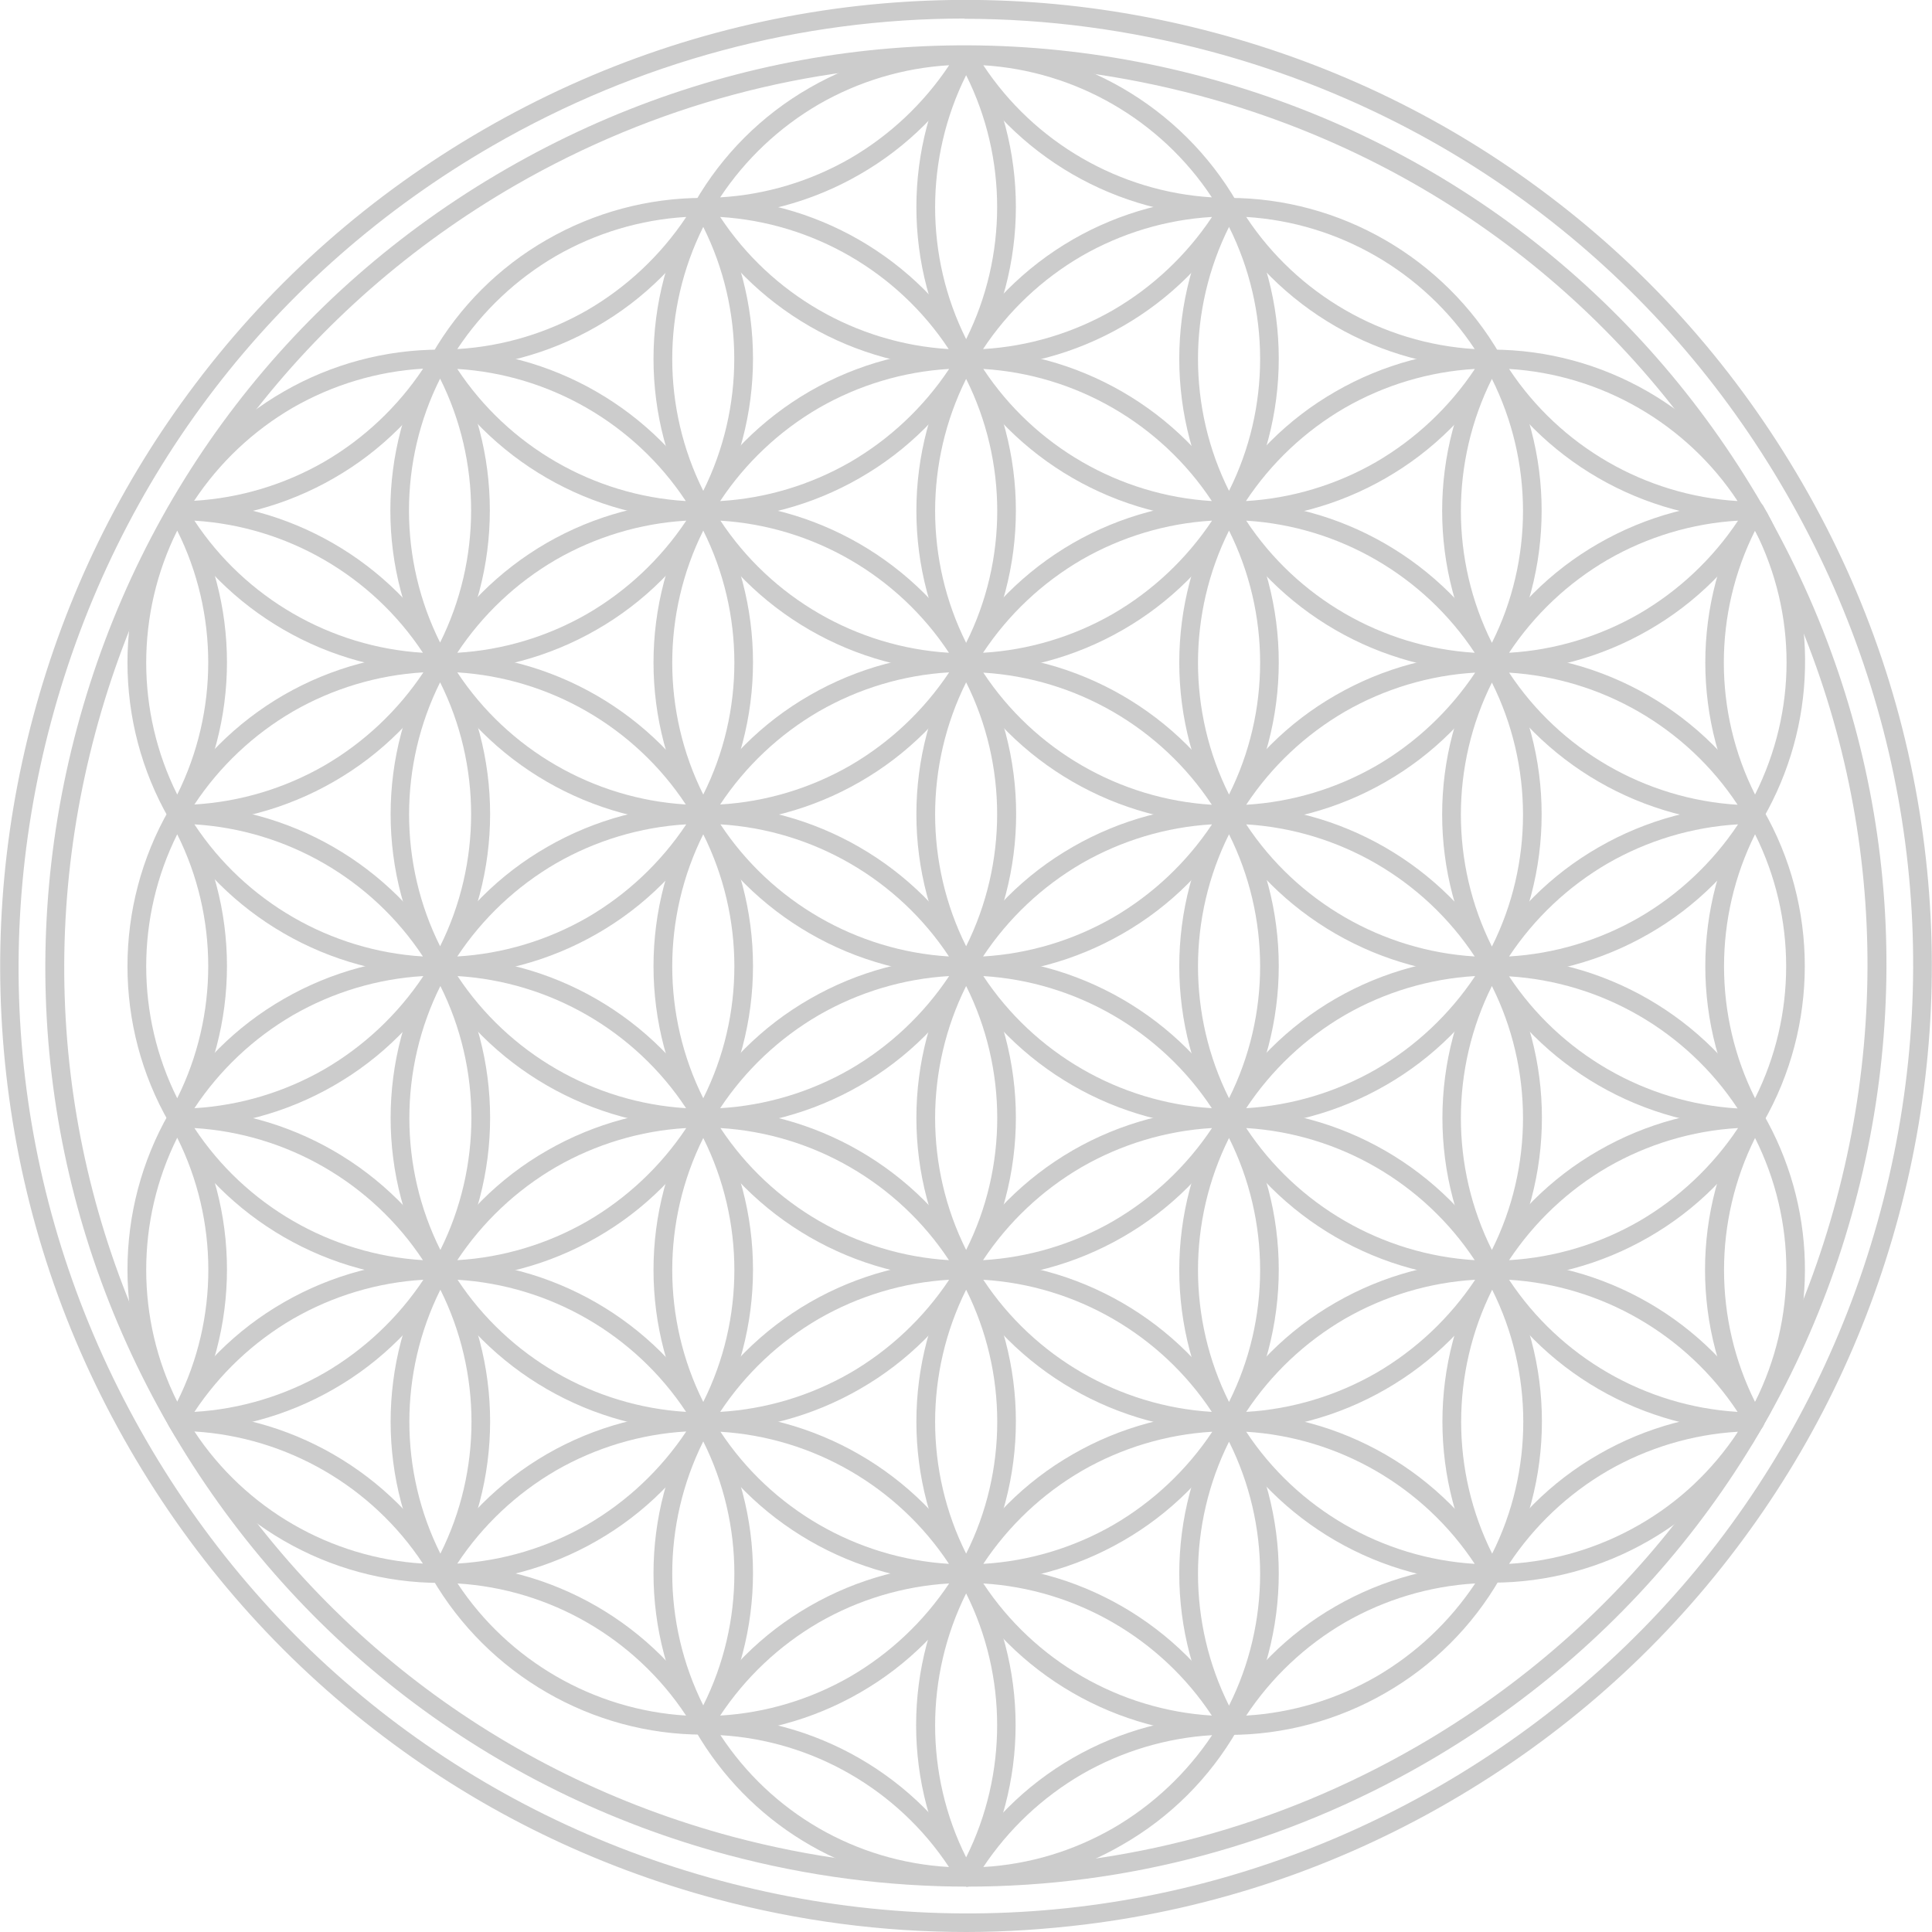 <?xml version="1.0" encoding="UTF-8"?>
<svg xmlns="http://www.w3.org/2000/svg" width="719.5" height="719.5" version="1.1" viewBox="0 0 719.5 719.5">
  <defs>
    <style>
      .cls-1 {
        fill: #ccc;
      }
    </style>
  </defs>
  <!-- Generator: Adobe Illustrator 28.7.1, SVG Export Plug-In . SVG Version: 1.2.0 Build 142)  -->
  <g>
    <g id="_レイヤー" data-name="レイヤー">
      <g>
        <path class="cls-1" d="M360.3,702.6c-29.8,0-59.7-3.9-89.3-11.8-88.4-23.7-162.3-80.4-208.1-159.7C17.2,451.8,5,359.5,28.7,271,52.4,182.6,109.1,108.7,188.4,63,267.7,17.2,360,5,448.4,28.7c88.4,23.7,162.3,80.4,208.1,159.7,45.8,79.3,57.9,171.6,34.2,260-23.7,88.4-80.4,162.3-159.7,208.1-52.8,30.5-111.4,46.1-170.8,46.1ZM359.2,23.9c-58.2,0-115.6,15.3-167.3,45.1C114.2,113.9,58.7,186.2,35.5,272.9c-23.2,86.6-11.3,177.1,33.5,254.7,44.8,77.7,117.2,133.2,203.8,156.4,28.9,7.7,58.3,11.6,87.4,11.6,58.2,0,115.6-15.3,167.3-45.1,77.7-44.8,133.2-117.2,156.4-203.8,23.2-86.6,11.3-177.1-33.5-254.7-44.8-77.7-117.2-133.2-203.8-156.4-28.9-7.7-58.3-11.6-87.4-11.6Z"/>
        <path class="cls-1" d="M359.9,719.5c-31.3,0-62.5-4.1-93.2-12.3-45.1-12.1-86.8-32.4-123.9-60.5-38.4-29-70.2-65.1-94.5-107.1-24.3-42-39.6-87.6-45.5-135.4-5.7-46.1-2.5-92.4,9.6-137.5,12.1-45.1,32.4-86.8,60.5-123.9,29-38.4,65.1-70.2,107.1-94.5C222,24,267.5,8.7,315.3,2.7c46.1-5.7,92.4-2.5,137.5,9.6,45.1,12.1,86.8,32.4,123.9,60.5,38.4,29,70.2,65.1,94.5,107.1,24.3,42,39.6,87.6,45.5,135.4,5.7,46.1,2.5,92.4-9.6,137.5-12.1,45.1-32.4,86.8-60.5,123.9-29,38.4-65.1,70.2-107.1,94.5-42,24.3-87.6,39.6-135.4,45.5-14.8,1.8-29.6,2.8-44.3,2.8ZM359.2,6.9c-61.1,0-121.4,16-175.8,47.4C101.8,101.4,43.5,177.5,19.1,268.5c-24.4,91-11.9,186,35.2,267.6,47.1,81.6,123.1,139.9,214.1,164.3,91,24.4,186,11.9,267.6-35.2,81.6-47.1,139.9-123.1,164.3-214.1,24.4-91,11.9-186-35.2-267.6-47.1-81.6-123.1-139.9-214.1-164.3-30.4-8.1-61.2-12.2-91.8-12.2Z"/>
      </g>
      <g>
        <path class="cls-1" d="M66,532.9c-1.3,0-2.4-.7-3-1.8-20.7-35.9-20.7-80.6,0-116.6.6-1.1,1.8-1.8,3-1.8s2.4.7,3,1.8c20.7,35.9,20.7,80.6,0,116.6-.6,1.1-1.8,1.8-3,1.8h0ZM66,423.7c-15.4,30.9-15.4,67.5,0,98.3,15.5-30.9,15.4-67.5,0-98.3Z"/>
        <path class="cls-1" d="M164,476.4h0c-41.5,0-80.2-22.4-101-58.3-.6-1.1-.6-2.4,0-3.5.6-1.1,1.8-1.7,3-1.7h0c41.5,0,80.2,22.4,101,58.3.6,1,.6,2.3,0,3.3-.2.3-.4.6-.7.9-.7.7-1.5,1-2.5,1ZM72.4,420.1c19,28.8,50.7,47.1,85.1,49.2-19-28.8-50.7-47.1-85.1-49.2Z"/>
        <path class="cls-1" d="M164,476.4c-1.3,0-2.4-.7-3-1.8-20.7-35.9-20.7-80.6,0-116.6.5-.9,1.3-1.4,2.2-1.7,1.5-.4,3,.3,3.8,1.7,20.7,35.9,20.7,80.6,0,116.6-.6,1.1-1.8,1.8-3,1.8h0ZM164,367.2c-15.4,30.9-15.4,67.5,0,98.3,15.4-30.9,15.4-67.5,0-98.3Z"/>
        <path class="cls-1" d="M66.1,419.9c-1.3,0-2.5-.6-3.1-1.8-.6-1.1-.6-2.4,0-3.5,10.2-17.7,24.9-32.4,42.7-42.6,17.7-10.2,37.8-15.6,58.2-15.6,1.3,0,2.5.6,3.1,1.8.6,1.1.6,2.4,0,3.5-10.2,17.7-24.9,32.4-42.7,42.6-17.7,10.2-37.8,15.6-58.2,15.6ZM157.6,363.5c-17,1-33.6,6-48.4,14.5-14.8,8.6-27.4,20.5-36.8,34.7,17-1,33.6-6,48.4-14.5,14.8-8.6,27.4-20.5,36.8-34.6Z"/>
        <path class="cls-1" d="M66,419.9c-1.3,0-2.4-.7-3-1.8-20.7-35.9-20.7-80.6,0-116.6.6-1.1,1.8-1.8,3-1.8s2.4.7,3,1.8c20.7,35.9,20.7,80.6,0,116.6-.6,1.1-1.8,1.8-3,1.8h0ZM66,310.7c-15.4,30.9-15.4,67.5,0,98.3,15.4-30.9,15.4-67.5,0-98.3Z"/>
        <path class="cls-1" d="M164,363.3h0c-41.5,0-80.2-22.4-101-58.3-.6-1.1-.6-2.4,0-3.5.6-1.1,1.8-1.7,3-1.7h0c41.5,0,80.2,22.4,101,58.3.5.9.6,1.9.3,2.9-.2.5-.5,1-.8,1.4-.7.7-1.5,1-2.5,1ZM72.4,307c19,28.8,50.7,47.1,85.1,49.2-19-28.8-50.7-47.1-85.1-49.2Z"/>
        <path class="cls-1" d="M261.9,419.9h0c-41.5,0-80.2-22.4-101-58.3-.6-1.1-.6-2.4,0-3.5.6-1.1,1.8-1.7,3-1.7h0c41.5,0,80.2,22.4,101,58.3.6,1,.6,2.3,0,3.3-.6,1.2-1.8,1.9-3.1,1.9ZM170.4,363.5c19,28.8,50.7,47.1,85.1,49.2-19-28.8-50.7-47.1-85.1-49.2Z"/>
        <path class="cls-1" d="M261.9,419.9c-1.3,0-2.4-.7-3-1.8-20.7-35.9-20.7-80.6,0-116.6.6-1.1,1.8-1.8,3-1.8h0c1.3,0,2.4.7,3,1.8,20.7,35.9,20.7,80.6,0,116.6-.6,1.1-1.8,1.8-3,1.8h0ZM261.9,310.7c-15.4,30.9-15.4,67.5,0,98.3,15.5-30.9,15.4-67.5,0-98.3Z"/>
        <path class="cls-1" d="M164.1,363.3h0c-1.2,0-2.4-.7-3-1.8-.6-1.1-.6-2.4,0-3.5,10.2-17.7,24.9-32.4,42.7-42.6,17.7-10.2,37.8-15.6,58.2-15.6,1.3,0,2.5.6,3.1,1.8.6,1.1.6,2.4,0,3.5-10.2,17.7-24.9,32.4-42.7,42.6-17.7,10.2-37.8,15.6-58.2,15.6ZM255.5,307c-17,1-33.6,6-48.4,14.5-14.8,8.6-27.4,20.5-36.8,34.7,17-1,33.6-6,48.4-14.5,14.8-8.6,27.4-20.5,36.8-34.6Z"/>
        <path class="cls-1" d="M164,363.3c-1.3,0-2.4-.7-3-1.8-20.7-35.9-20.7-80.6,0-116.6.6-1.1,1.8-1.8,3-1.8s2.4.7,3,1.8c20.7,35.9,20.7,80.6,0,116.6-.6,1.1-1.8,1.8-3,1.8h0ZM163.9,254.1c-15.4,30.9-15.4,67.5,0,98.3,15.4-30.9,15.4-67.5,0-98.3Z"/>
        <path class="cls-1" d="M261.9,306.8h0c-41.5,0-80.2-22.4-101-58.3-.6-1.1-.6-2.4,0-3.5.6-1.1,1.8-1.7,3-1.7h0c41.5,0,80.2,22.4,101,58.3.5.9.6,1.9.3,2.9,0,.2-.1.3-.2.5-.6,1.2-1.8,1.9-3.1,1.9ZM170.3,250.4c19,28.8,50.7,47.1,85.1,49.2-19-28.8-50.7-47.1-85.1-49.2Z"/>
        <path class="cls-1" d="M262,193.7c-1.3,0-2.5-.6-3.1-1.8-.6-1.1-.6-2.4,0-3.5,10.2-17.7,24.9-32.4,42.7-42.7,17.7-10.2,37.8-15.6,58.2-15.6,1.3,0,2.5.6,3.1,1.8.6,1.1.6,2.4,0,3.5-10.2,17.7-24.9,32.4-42.7,42.6-17.7,10.2-37.8,15.6-58.2,15.6ZM353.4,137.4c-17,1-33.6,6-48.4,14.5-14.8,8.6-27.4,20.5-36.8,34.7,17-1,33.6-6,48.4-14.5,14.8-8.6,27.4-20.5,36.8-34.6Z"/>
        <path class="cls-1" d="M359.8,363.3h0c-41.5,0-80.2-22.4-101-58.3-.6-1.1-.6-2.4,0-3.5.6-1.1,1.8-1.7,3-1.7h0c41.5,0,80.2,22.4,101,58.3.7,1.2.6,2.7-.2,3.8-.7.9-1.7,1.5-2.8,1.5ZM268.3,307c19,28.8,50.7,47.1,85.1,49.2-19-28.8-50.7-47.1-85.1-49.2Z"/>
        <path class="cls-1" d="M359.8,363.3c-1.3,0-2.4-.7-3-1.8-20.7-35.9-20.7-80.6,0-116.6.6-1,1.6-1.6,2.7-1.7,1.4-.1,2.7.5,3.4,1.7,20.7,35.9,20.7,80.6,0,116.6-.6,1.1-1.8,1.8-3,1.8h0ZM359.8,254.1c-15.4,30.9-15.4,67.5,0,98.3,15.4-30.9,15.4-67.5,0-98.3Z"/>
        <path class="cls-1" d="M262,306.8c-1.3,0-2.5-.6-3.1-1.8-.6-1.1-.6-2.4,0-3.5,10.2-17.7,24.9-32.4,42.7-42.6,17.7-10.2,37.8-15.6,58.2-15.6,1.3,0,2.5.6,3.1,1.8.6,1.1.6,2.4,0,3.5-10.2,17.7-24.9,32.4-42.7,42.6-17.7,10.2-37.8,15.6-58.2,15.6ZM353.4,250.4c-17,1-33.6,6-48.4,14.5-14.8,8.6-27.4,20.5-36.8,34.7,17-1,33.6-6,48.4-14.5,14.8-8.6,27.4-20.5,36.8-34.6Z"/>
        <path class="cls-1" d="M261.9,306.8c-1.3,0-2.4-.7-3-1.8-20.7-35.9-20.7-80.6,0-116.6.6-1.1,1.8-1.8,3-1.8s2.4.7,3,1.8c20.7,35.9,20.7,80.6,0,116.6-.6,1.1-1.8,1.8-3,1.8h0ZM261.9,197.6c-15.4,30.9-15.4,67.5,0,98.3,15.5-30.9,15.4-67.5,0-98.3Z"/>
        <path class="cls-1" d="M359.8,250.3h0c-41.5,0-80.2-22.4-101-58.3-.6-1.1-.6-2.4,0-3.5.6-1.1,1.8-1.7,3-1.7h0c41.5,0,80.2,22.4,101,58.3.6,1.1.6,2.4,0,3.5-.6,1.1-1.8,1.8-3,1.8ZM268.3,193.9c19,28.8,50.7,47.1,85.1,49.2-19-28.8-50.7-47.1-85.1-49.2Z"/>
        <path class="cls-1" d="M457.7,306.8h0c-41.5,0-80.2-22.4-101-58.3-.6-1.1-.6-2.4,0-3.5.6-1.1,1.8-1.7,3-1.7h0c41.5,0,80.2,22.4,101,58.3.6,1.1.6,2.4,0,3.5-.6,1.1-1.8,1.8-3,1.8ZM366.2,250.5c19,28.8,50.7,47.1,85.1,49.2-19-28.8-50.7-47.1-85.1-49.2Z"/>
        <path class="cls-1" d="M457.7,306.8c-1.3,0-2.4-.7-3-1.8-20.7-35.9-20.7-80.6,0-116.6.6-1,1.7-1.7,2.8-1.7,1.3,0,2.6.6,3.2,1.7,20.7,35.9,20.7,80.6,0,116.6-.6,1.1-1.8,1.8-3,1.8h0ZM457.7,197.6c-15.4,30.9-15.4,67.5,0,98.3,15.5-30.9,15.4-67.5,0-98.3Z"/>
        <path class="cls-1" d="M359.9,250.3c-1.3,0-2.5-.6-3.1-1.8-.6-1.1-.6-2.4,0-3.5,10.2-17.7,24.9-32.4,42.7-42.7,17.7-10.2,37.8-15.6,58.2-15.6,1.3,0,2.5.6,3.1,1.8.6,1.1.6,2.4,0,3.5-10.2,17.7-24.9,32.4-42.7,42.6-17.7,10.2-37.8,15.6-58.2,15.6ZM451.3,193.9c-17,1-33.6,6-48.4,14.5-14.8,8.6-27.4,20.5-36.8,34.7,17-1,33.6-6,48.4-14.5,14.8-8.6,27.4-20.5,36.8-34.6Z"/>
        <path class="cls-1" d="M359.8,250.3c-1.3,0-2.4-.7-3-1.8-20.7-35.9-20.7-80.6,0-116.6.6-1.1,1.8-1.8,3-1.8s2.4.7,3,1.8c20.7,35.9,20.7,80.6,0,116.6-.6,1.1-1.8,1.8-3,1.8h0ZM359.8,141.1c-15.4,30.9-15.4,67.5,0,98.3,15.5-30.9,15.4-67.5,0-98.3Z"/>
        <path class="cls-1" d="M457.7,193.7h0c-41.5,0-80.2-22.4-101-58.3-.6-1.1-.6-2.4,0-3.5.6-1.1,1.8-1.7,3-1.7h0c41.5,0,80.2,22.4,101,58.3.6,1,.6,2.1.2,3.2-.2.4-.4.8-.7,1.1-.7.7-1.5,1-2.5,1ZM366.2,137.4c19,28.8,50.7,47.1,85.1,49.2-19-28.8-50.7-47.1-85.1-49.2Z"/>
        <path class="cls-1" d="M653.5,193.7h0c-41.5,0-80.2-22.4-101-58.3-.6-1.1-.6-2.4,0-3.5.6-1.1,1.8-1.7,3-1.7h0c41.5,0,80.2,22.4,100.9,58.2,0,0,0,0,0,0,.6,1.1.6,2.4,0,3.5-.6,1.1-1.8,1.8-3,1.8ZM562,137.4c19,28.8,50.7,47.1,85.1,49.2-19-28.8-50.7-47.1-85.1-49.2Z"/>
        <path class="cls-1" d="M555.6,250.3c-1.2,0-2.4-.7-3-1.8-20.7-35.9-20.7-80.6,0-116.6.6-1.1,1.8-1.8,3-1.8h0c1.2,0,2.4.7,3,1.8,20.7,35.9,20.7,80.6,0,116.6-.6,1.1-1.8,1.8-3,1.8h0ZM555.6,141.1c-15.4,30.9-15.4,67.5,0,98.3,15.5-30.9,15.4-67.5,0-98.3Z"/>
        <path class="cls-1" d="M555.6,250.3h0c-41.5,0-80.2-22.4-101-58.3-.6-1.1-.6-2.4,0-3.5.6-1.1,1.8-1.7,3-1.7h0c41.5,0,80.2,22.4,101,58.3.6,1.1.6,2.4,0,3.5-.6,1.1-1.8,1.8-3,1.8ZM464.1,193.9c19,28.8,50.7,47.1,85.1,49.2-19-28.8-50.7-47.1-85.1-49.2Z"/>
        <path class="cls-1" d="M555.6,137.2h0c-41.5,0-80.2-22.4-101-58.3-.6-1.1-.6-2.4,0-3.5.6-1.1,1.8-1.7,3-1.7h0c41.5,0,80.2,22.4,101,58.3.6,1,.6,2.1.2,3.2-.2.4-.4.8-.7,1.1-.7.7-1.5,1-2.5,1ZM464.1,80.8c19,28.8,50.7,47.1,85.1,49.2-19-28.8-50.7-47.1-85.1-49.2Z"/>
        <path class="cls-1" d="M457.8,193.7c-1.3,0-2.5-.6-3.1-1.8-.6-1.1-.6-2.4,0-3.5,10.2-17.7,24.9-32.4,42.7-42.6,17.7-10.2,37.8-15.6,58.2-15.6,1.3,0,2.5.6,3.1,1.8.6,1.1.6,2.4,0,3.5-10.2,17.7-24.9,32.4-42.7,42.6-17.7,10.2-37.8,15.6-58.2,15.6ZM549.2,137.4c-17,1-33.6,6-48.4,14.5-14.8,8.6-27.4,20.5-36.8,34.7,17-1,33.6-6,48.4-14.5,14.8-8.6,27.4-20.5,36.8-34.6Z"/>
        <path class="cls-1" d="M457.7,193.7c-1.3,0-2.4-.7-3-1.8-20.7-35.9-20.7-80.6,0-116.6.6-1.1,1.8-1.8,3-1.8s2.4.7,3,1.8c20.7,35.9,20.7,80.6,0,116.6-.6,1.1-1.8,1.8-3,1.8h0ZM457.7,84.5c-15.4,30.9-15.4,67.5,0,98.3,15.5-30.9,15.4-67.5,0-98.3Z"/>
        <path class="cls-1" d="M66.1,306.8c-1.3,0-2.5-.6-3.1-1.8-.6-1.1-.6-2.4,0-3.5,10.2-17.7,24.9-32.4,42.7-42.7,17.7-10.2,37.8-15.6,58.2-15.6,1.3,0,2.5.6,3.1,1.8.6,1.1.6,2.4,0,3.5-10.2,17.7-24.9,32.4-42.7,42.6-17.7,10.2-37.8,15.6-58.2,15.6ZM157.6,250.4c-17,1-33.6,6-48.4,14.5-14.8,8.6-27.4,20.5-36.8,34.7,17-1,33.6-6,48.4-14.5,14.8-8.6,27.4-20.5,36.8-34.6Z"/>
        <path class="cls-1" d="M66,306.8c-1.3,0-2.4-.7-3-1.8-20.7-35.9-20.7-80.6,0-116.6.6-1.1,1.8-1.8,3-1.8h0c1.3,0,2.4.7,3,1.8,20.7,35.9,20.7,80.6,0,116.6-.6,1.1-1.8,1.8-3,1.8h0ZM66,197.6c-15.4,30.9-15.4,67.5,0,98.3,15.4-30.9,15.4-67.5,0-98.3Z"/>
        <path class="cls-1" d="M164,137.2c-1.3,0-2.5-.6-3.1-1.8-.6-1.1-.6-2.4,0-3.5,10.2-17.7,24.9-32.4,42.7-42.6,17.7-10.2,37.8-15.6,58.2-15.6,1.3,0,2.5.6,3.1,1.8.6,1.1.6,2.4,0,3.5-10.2,17.7-24.9,32.4-42.7,42.6-17.7,10.2-37.8,15.6-58.2,15.6ZM255.5,80.8c-17,1-33.6,6-48.4,14.5-14.8,8.6-27.4,20.5-36.8,34.7,17-1,33.6-6,48.4-14.5,14.8-8.6,27.4-20.5,36.8-34.6Z"/>
        <path class="cls-1" d="M261.9,193.7h0c-41.5,0-80.2-22.4-101-58.3-.6-1.1-.6-2.4,0-3.5.6-1.1,1.8-1.7,3-1.7h0c41.5,0,80.2,22.4,101,58.3.5.9.6,1.9.3,2.9,0,.3-.2.6-.4.8-.6,1-1.7,1.6-2.9,1.6ZM170.3,137.4c19,28.8,50.7,47.1,85.1,49.2-19-28.8-50.7-47.1-85.1-49.2Z"/>
        <path class="cls-1" d="M261.9,193.7c-1.3,0-2.4-.7-3-1.8-20.7-35.9-20.7-80.6,0-116.6.6-1.1,1.8-1.8,3-1.8h0c1.3,0,2.4.7,3,1.8,20.7,35.9,20.7,80.6,0,116.6-.6,1.1-1.8,1.8-3,1.8h0ZM261.9,84.5c-15.4,30.9-15.4,67.5,0,98.3,15.4-30.9,15.4-67.5,0-98.3Z"/>
        <path class="cls-1" d="M164,250.2c-1.3,0-2.5-.6-3.1-1.8-.6-1.1-.6-2.4,0-3.5,10.2-17.7,24.9-32.4,42.7-42.7,17.7-10.2,37.8-15.6,58.2-15.6,1.3,0,2.5.6,3.1,1.8.6,1.1.6,2.4,0,3.5-10.2,17.7-24.9,32.4-42.7,42.6-17.7,10.2-37.8,15.6-58.2,15.6ZM255.5,193.9c-17,1-33.6,6-48.4,14.5-14.8,8.6-27.4,20.5-36.8,34.7,17-1,33.6-6,48.4-14.5,14.8-8.6,27.4-20.5,36.8-34.6Z"/>
        <path class="cls-1" d="M66.1,193.7c-1.3,0-2.5-.6-3.1-1.8-.6-1.1-.6-2.4,0-3.5,10.2-17.7,24.9-32.4,42.7-42.6,17.7-10.2,37.8-15.6,58.2-15.6,1.3,0,2.5.6,3.1,1.8.6,1.1.6,2.4,0,3.5-10.2,17.7-24.9,32.4-42.7,42.6-17.7,10.2-37.8,15.6-58.2,15.6ZM157.5,137.3c-17,1-33.6,6-48.4,14.5-14.8,8.6-27.4,20.5-36.8,34.7,17-1,33.6-6,48.4-14.5,14.8-8.6,27.4-20.5,36.8-34.6Z"/>
        <path class="cls-1" d="M163.9,250.2h0c-41.5,0-80.2-22.4-101-58.3-.6-1.1-.6-2.4,0-3.5.6-1.1,1.8-1.7,3-1.7h0c41.5,0,80.2,22.4,101,58.3.6,1.1.6,2.4,0,3.5,0,0,0,.1-.1.2-.6,1-1.7,1.6-2.9,1.6ZM72.4,193.9c19,28.8,50.7,47.1,85.1,49.2-19-28.8-50.7-47.1-85.1-49.2Z"/>
        <path class="cls-1" d="M163.9,250.2c-1.3,0-2.4-.7-3-1.8-20.7-35.9-20.7-80.6,0-116.6.6-1.1,1.8-1.8,3-1.8h0c1.3,0,2.4.7,3,1.8,20.7,35.9,20.7,80.6,0,116.6-.6,1.1-1.8,1.8-3,1.8h0ZM163.9,141c-15.5,30.9-15.4,67.5,0,98.3,15.4-30.9,15.4-67.5,0-98.3Z"/>
        <path class="cls-1" d="M261.9,80.6c-1.3,0-2.5-.6-3.1-1.8-.6-1.1-.6-2.4,0-3.5,10.2-17.7,24.9-32.4,42.7-42.6,17.7-10.2,37.8-15.6,58.2-15.6,1.3,0,2.5.6,3.1,1.8.6,1.1.6,2.4,0,3.5-10.2,17.7-24.9,32.4-42.7,42.6-17.7,10.2-37.8,15.6-58.2,15.6ZM353.4,24.3c-17,1-33.6,6-48.4,14.5-14.8,8.6-27.4,20.5-36.8,34.7,17-1,33.6-6,48.4-14.5,14.8-8.6,27.4-20.5,36.8-34.6Z"/>
        <path class="cls-1" d="M359.8,137.2h0c-41.5,0-80.2-22.4-101-58.3-.6-1.1-.6-2.4,0-3.5.6-1.1,1.8-1.7,3-1.7h0c41.5,0,80.2,22.4,101,58.3.6,1,.6,2.3,0,3.4-.6,1.1-1.8,1.9-3.1,1.9ZM268.2,80.8c19,28.8,50.7,47.1,85.1,49.2-19-28.8-50.7-47.1-85.1-49.2Z"/>
        <path class="cls-1" d="M359.8,137.2c-1.3,0-2.4-.7-3-1.8-20.7-35.9-20.7-80.6,0-116.6.6-1.1,1.8-1.8,3-1.8h0c1.3,0,2.4.7,3,1.8,20.7,35.9,20.7,80.6,0,116.6-.6,1.1-1.8,1.8-3,1.8h0ZM359.8,28c-15.4,30.9-15.4,67.5,0,98.3,15.4-30.9,15.4-67.5,0-98.3Z"/>
        <path class="cls-1" d="M359.9,137.2c-1.3,0-2.5-.6-3.1-1.8-.6-1.1-.6-2.4,0-3.5,10.2-17.7,24.9-32.4,42.7-42.7,17.7-10.2,37.8-15.6,58.2-15.6,1.3,0,2.5.6,3.1,1.8.6,1.1.6,2.4,0,3.5-10.2,17.7-24.9,32.4-42.7,42.6-17.7,10.2-37.8,15.6-58.2,15.6ZM451.3,80.8c-17,1-33.6,6-48.4,14.5-14.8,8.6-27.4,20.5-36.8,34.7,17-1,33.6-6,48.4-14.5,14.8-8.6,27.4-20.5,36.8-34.6Z"/>
        <path class="cls-1" d="M457.7,80.6h0c-41.5,0-80.2-22.4-101-58.3-.6-1.1-.6-2.4,0-3.5.6-1.1,1.8-1.7,3-1.7h0c41.5,0,80.2,22.4,101,58.3.7,1.2.6,2.6-.1,3.7-.6,1-1.7,1.6-2.9,1.6ZM366.2,24.3c19,28.8,50.7,47.1,85.1,49.2-19-28.8-50.7-47.1-85.1-49.2Z"/>
        <path class="cls-1" d="M66.1,532.9c-1.3,0-2.5-.6-3.1-1.8-.6-1.1-.6-2.4,0-3.5,10.2-17.7,24.9-32.4,42.7-42.6,17.7-10.2,37.8-15.6,58.2-15.6,1.3,0,2.5.6,3.1,1.8.6,1.1.6,2.4,0,3.5-10.2,17.7-24.9,32.4-42.7,42.6-17.7,10.2-37.8,15.6-58.2,15.6ZM157.6,476.6c-17,1-33.6,6-48.4,14.5-14.8,8.6-27.4,20.5-36.8,34.7,17-1,33.6-6,48.4-14.5,14.8-8.6,27.4-20.5,36.8-34.6Z"/>
        <path class="cls-1" d="M164,589.5h0c-41.5,0-80.2-22.4-101-58.3-.6-1.1-.6-2.4,0-3.5.6-1.1,1.8-1.7,3-1.7h0c41.5,0,80.2,22.4,101,58.3.6,1,.6,2.3,0,3.3-.6,1.2-1.8,1.9-3.1,1.9ZM72.4,533.1c19,28.8,50.7,47.1,85.1,49.2-19-28.8-50.7-47.1-85.1-49.2Z"/>
        <path class="cls-1" d="M164.1,476.4c-1.3,0-2.5-.6-3.1-1.8-.6-1.1-.6-2.4,0-3.5,10.2-17.7,24.9-32.4,42.7-42.6,17.7-10.2,37.8-15.6,58.2-15.6,1.3,0,2.5.6,3.1,1.8.6,1.1.6,2.4,0,3.5-10.2,17.7-24.9,32.4-42.7,42.6-17.7,10.2-37.8,15.6-58.2,15.6ZM255.5,420.1c-17,1-33.6,6-48.4,14.5-14.8,8.6-27.4,20.5-36.8,34.7,17-1,33.6-6,48.4-14.5,14.8-8.6,27.4-20.5,36.8-34.6Z"/>
        <path class="cls-1" d="M164,589.5c-1.3,0-2.4-.7-3-1.8-20.7-35.9-20.7-80.6,0-116.6.6-1.1,1.8-1.8,3-1.8s2.4.7,3,1.8c20.7,35.9,20.7,80.6,0,116.6-.6,1.1-1.8,1.8-3,1.8h0ZM164,480.3c-15.4,30.9-15.4,67.5,0,98.3,15.5-30.9,15.4-67.5,0-98.3Z"/>
        <path class="cls-1" d="M261.9,533h0c-41.5,0-80.2-22.4-101-58.3-.6-1.1-.6-2.4,0-3.5.6-1.1,1.8-1.7,3-1.7h0c41.5,0,80.2,22.4,101,58.3.6,1,.6,2.3,0,3.3-.6,1.2-1.8,1.9-3.1,1.9ZM170.4,476.6c19,28.8,50.7,47.1,85.1,49.2-19-28.8-50.7-47.1-85.1-49.2Z"/>
        <path class="cls-1" d="M262,419.9c-1.3,0-2.5-.6-3.1-1.8-.6-1.1-.6-2.4,0-3.5,10.2-17.7,24.9-32.4,42.7-42.6,17.7-10.2,37.8-15.6,58.2-15.6,1.3,0,2.5.6,3.1,1.8.6,1.1.6,2.4,0,3.5-10.2,17.7-24.9,32.4-42.7,42.6-17.7,10.2-37.8,15.6-58.2,15.6ZM353.4,363.5c-17,1-33.6,6-48.4,14.5-14.8,8.6-27.4,20.5-36.8,34.7,17-1,33.6-6,48.4-14.5,14.8-8.6,27.4-20.5,36.8-34.6Z"/>
        <path class="cls-1" d="M261.9,533c-1.3,0-2.4-.7-3-1.8-20.7-35.9-20.7-80.6,0-116.6.6-1.1,1.8-1.8,3-1.8s2.4.7,3,1.8c20.7,35.9,20.7,80.6,0,116.6-.6,1.1-1.8,1.8-3,1.8h0ZM261.9,423.8c-15.4,30.9-15.4,67.5,0,98.3,15.5-30.9,15.4-67.5,0-98.3Z"/>
        <path class="cls-1" d="M359.8,476.4h0c-41.5,0-80.2-22.4-101-58.3-.6-1.1-.6-2.4,0-3.5.6-1.1,1.8-1.7,3-1.7h0c41.5,0,80.2,22.4,101,58.3.6,1,.6,2.3,0,3.3-.6,1.2-1.8,1.9-3.1,1.9ZM268.3,420.1c19,28.8,50.7,47.1,85.1,49.2-19-28.8-50.7-47.1-85.1-49.2Z"/>
        <path class="cls-1" d="M359.9,363.3c-1.3,0-2.5-.6-3.1-1.8-.6-1.1-.6-2.4,0-3.5,10.2-17.7,24.9-32.4,42.7-42.6,17.7-10.2,37.8-15.6,58.2-15.6,1.3,0,2.5.6,3.1,1.8.6,1.1.6,2.4,0,3.5-10.2,17.7-24.9,32.4-42.7,42.6-17.7,10.2-37.8,15.6-58.2,15.6ZM451.3,307c-17,1-33.6,6-48.4,14.5-14.8,8.6-27.4,20.5-36.8,34.7,17-1,33.6-6,48.4-14.5,14.8-8.6,27.4-20.5,36.8-34.6Z"/>
        <path class="cls-1" d="M359.8,476.4c-1.3,0-2.4-.7-3-1.8-20.7-35.9-20.7-80.6,0-116.6.6-1.1,1.8-1.8,3-1.8s2.4.7,3,1.8c20.7,35.9,20.7,80.6,0,116.6-.6,1.1-1.8,1.8-3,1.8h0ZM359.8,367.2c-15.4,30.9-15.4,67.5,0,98.3,15.5-30.9,15.4-67.5,0-98.3Z"/>
        <path class="cls-1" d="M457.7,419.9h0c-41.5,0-80.2-22.4-101-58.3-.6-1.1-.6-2.4,0-3.5.6-1.1,1.8-1.7,3-1.7h0c41.5,0,80.2,22.4,101,58.3.3.5.5,1.1.5,1.8s-.2,1.2-.4,1.7c-.6,1.1-1.8,1.8-3.1,1.8ZM366.2,363.5c19,28.8,50.7,47.1,85.1,49.2-19-28.8-50.7-47.1-85.1-49.2Z"/>
        <path class="cls-1" d="M457.8,306.8c-1.3,0-2.5-.6-3.1-1.8-.6-1.1-.6-2.4,0-3.5,10.2-17.7,24.9-32.4,42.7-42.6,17.7-10.2,37.8-15.6,58.2-15.6,1.3,0,2.5.6,3.1,1.8.6,1.1.6,2.4,0,3.5-10.2,17.7-24.9,32.4-42.7,42.6-17.7,10.2-37.8,15.6-58.2,15.6ZM549.3,250.5c-17,1-33.6,6-48.4,14.5-14.8,8.6-27.4,20.5-36.8,34.7,17-1,33.6-6,48.4-14.5,14.8-8.6,27.4-20.5,36.8-34.6Z"/>
        <path class="cls-1" d="M457.7,419.9c-1.2,0-2.4-.7-3-1.8-20.7-35.9-20.7-80.6,0-116.6.6-1.1,1.8-1.8,3-1.8s2.4.7,3,1.8c20.7,35.9,20.7,80.6,0,116.6-.6,1.1-1.8,1.8-3,1.8h0ZM457.7,310.7c-15.4,30.9-15.4,67.5,0,98.3,15.5-30.9,15.4-67.5,0-98.3Z"/>
        <path class="cls-1" d="M555.6,363.4h0c-41.5,0-80.2-22.4-101-58.3-.6-1.1-.6-2.4,0-3.5.6-1.1,1.8-1.7,3-1.7h0c41.5,0,80.2,22.4,101,58.3.6,1.1.6,2.4,0,3.5-.6,1.1-1.8,1.8-3,1.8ZM464.1,307c19,28.8,50.7,47.1,85.1,49.2-19-28.8-50.7-47.1-85.1-49.2Z"/>
        <path class="cls-1" d="M653.6,306.8c-1.2,0-2.4-.7-3-1.8-20.7-35.9-20.7-80.6,0-116.6.6-1.1,1.8-1.8,3-1.8h0c1.2,0,2.4.7,3,1.7.3.5.6,1.1.9,1.6l.6,1c9.7,17.8,14.6,37.9,14.1,58-.4,19.6-5.8,38.9-15.6,55.9-.6,1.1-1.8,1.8-3,1.8h0ZM653.6,197.6c-15.5,30.9-15.5,67.5,0,98.3,15.6-31.1,15.7-67.2,0-98.3Z"/>
        <path class="cls-1" d="M555.7,250.3c-1.3,0-2.5-.6-3.1-1.8-.6-1.1-.6-2.4,0-3.5,10.2-17.7,24.9-32.4,42.7-42.6,17.7-10.2,37.8-15.6,58.2-15.6,1.3,0,2.5.6,3.1,1.8.6,1.1.6,2.4,0,3.5-10.2,17.7-24.9,32.4-42.7,42.6h0c-17.7,10.2-37.8,15.6-58.2,15.6ZM647.2,193.9c-17,1-33.6,6-48.4,14.5-14.8,8.6-27.4,20.5-36.8,34.7,17-1,33.6-6,48.4-14.5h0c14.8-8.6,27.4-20.5,36.8-34.6Z"/>
        <path class="cls-1" d="M653.6,306.8h0c-41.5,0-80.2-22.4-101-58.3-.6-1.1-.6-2.4,0-3.5.6-1.1,1.8-1.7,3-1.7h0c41.5,0,80.2,22.4,101,58.3.6,1.1.6,2.4,0,3.5-.6,1.1-1.8,1.8-3,1.8ZM562,250.5c19,28.8,50.7,47.1,85.1,49.2-19-28.8-50.7-47.1-85.1-49.2Z"/>
        <path class="cls-1" d="M555.6,363.4c-1.2,0-2.4-.7-3-1.8-20.7-35.9-20.7-80.6,0-116.6.6-1.1,1.8-1.8,3-1.8s2.4.7,3,1.8c20.7,35.9,20.7,80.6,0,116.6-.6,1.1-1.8,1.8-3,1.8h0ZM555.6,254.2c-15.4,30.9-15.4,67.5,0,98.3,15.5-30.9,15.4-67.5,0-98.3Z"/>
        <path class="cls-1" d="M164.1,589.5c-1.3,0-2.5-.6-3.1-1.8-.6-1.1-.6-2.4,0-3.5,10.2-17.7,24.9-32.4,42.7-42.7,17.7-10.2,37.8-15.6,58.2-15.6,1.3,0,2.5.6,3.1,1.8.6,1.1.6,2.4,0,3.5-10.2,17.7-24.9,32.4-42.7,42.6-17.7,10.2-37.8,15.6-58.2,15.6ZM255.5,533.1c-17,1-33.6,6-48.4,14.5-14.8,8.6-27.4,20.5-36.8,34.7,17-1,33.6-6,48.4-14.5,14.8-8.6,27.4-20.5,36.8-34.6Z"/>
        <path class="cls-1" d="M261.9,646h0c-41.5,0-80.2-22.4-101-58.3-.6-1.1-.6-2.4,0-3.5.6-1.1,1.8-1.7,3-1.7h0c41.5,0,80.2,22.4,101,58.3.6,1,.6,2.3,0,3.3-.6,1.2-1.8,1.9-3.1,1.9ZM170.4,589.7c19,28.8,50.7,47.1,85.1,49.2-19-28.8-50.7-47.1-85.1-49.2Z"/>
        <path class="cls-1" d="M262,533c-1.3,0-2.5-.6-3.1-1.8-.6-1.1-.6-2.4,0-3.5,10.2-17.7,24.9-32.4,42.7-42.7,17.7-10.2,37.8-15.6,58.2-15.6,1.3,0,2.5.6,3.1,1.8.6,1.1.6,2.4,0,3.5-10.2,17.7-24.9,32.4-42.7,42.6-17.7,10.2-37.8,15.6-58.2,15.6ZM353.4,476.6c-17,1-33.6,6-48.4,14.5-14.8,8.6-27.4,20.5-36.8,34.7,17-1,33.6-6,48.4-14.5,14.8-8.6,27.4-20.5,36.8-34.6Z"/>
        <path class="cls-1" d="M261.9,646c-1.3,0-2.4-.7-3-1.8-20.7-35.9-20.7-80.6,0-116.6.6-1.1,1.8-1.8,3-1.8s2.4.7,3,1.8c20.7,35.9,20.7,80.6,0,116.6-.6,1.1-1.8,1.8-3,1.8h0ZM261.9,536.8c-15.4,30.9-15.4,67.5,0,98.3,15.5-30.9,15.4-67.5,0-98.3Z"/>
        <path class="cls-1" d="M359.8,589.5h0c-41.5,0-80.2-22.4-101-58.3-.6-1.1-.6-2.4,0-3.5.6-1.1,1.8-1.7,3-1.7h0c41.5,0,80.2,22.4,101,58.3.6,1,.6,2.3,0,3.3-.6,1.2-1.8,1.9-3.1,1.9ZM268.3,533.2c19,28.8,50.7,47.1,85.1,49.2-19-28.8-50.7-47.1-85.1-49.2Z"/>
        <path class="cls-1" d="M359.9,476.4c-1.3,0-2.5-.6-3.1-1.8-.6-1.1-.6-2.4,0-3.5,10.2-17.7,24.9-32.4,42.7-42.7,17.7-10.2,37.8-15.6,58.2-15.6,1.3,0,2.5.6,3.1,1.8.6,1.1.6,2.4,0,3.5-10.2,17.7-24.9,32.4-42.7,42.6-17.7,10.2-37.8,15.6-58.2,15.6ZM451.3,420.1c-17,1-33.6,6-48.4,14.5-14.8,8.6-27.4,20.5-36.8,34.7,17-1,33.6-6,48.4-14.5,14.8-8.6,27.4-20.5,36.8-34.6Z"/>
        <path class="cls-1" d="M359.8,589.5c-1.3,0-2.4-.7-3-1.8-20.7-35.9-20.7-80.6,0-116.6.6-1.1,1.8-1.8,3-1.8s2.4.7,3,1.8c20.7,35.9,20.7,80.6,0,116.6-.6,1.1-1.8,1.8-3,1.8h0ZM359.8,480.3c-15.4,30.9-15.4,67.5,0,98.3,15.5-30.9,15.4-67.5,0-98.3Z"/>
        <path class="cls-1" d="M457.7,533h0c-41.5,0-80.2-22.4-101-58.3-.6-1.1-.6-2.4,0-3.5.6-1.1,1.8-1.7,3-1.7h0c41.5,0,80.2,22.4,101,58.3.6,1.1.6,2.4,0,3.5-.6,1.1-1.8,1.8-3,1.8ZM366.2,476.6c19,28.8,50.7,47.1,85.1,49.2-19-28.8-50.7-47.1-85.1-49.2Z"/>
        <path class="cls-1" d="M457.8,419.9c-1.3,0-2.5-.6-3.1-1.8-.6-1.1-.6-2.4,0-3.5,10.2-17.7,24.9-32.4,42.7-42.7,17.7-10.2,37.8-15.6,58.2-15.6,1.3,0,2.5.6,3.1,1.8.6,1.1.6,2.4,0,3.5-10.2,17.7-24.9,32.4-42.7,42.6-17.7,10.2-37.8,15.6-58.2,15.6ZM549.3,363.5c-17,1-33.6,6-48.4,14.5-14.8,8.6-27.4,20.5-36.8,34.7,17-1,33.6-6,48.4-14.5,14.8-8.6,27.4-20.5,36.8-34.6Z"/>
        <path class="cls-1" d="M457.7,533c-1.2,0-2.4-.7-3-1.8-20.7-35.9-20.7-80.6,0-116.6.6-1.1,1.8-1.8,3-1.8s2.4.7,3,1.8c20.7,35.9,20.7,80.6,0,116.6-.6,1.1-1.8,1.8-3,1.8h0ZM457.7,423.8c-15.4,30.9-15.4,67.5,0,98.3,15.5-30.9,15.4-67.5,0-98.3Z"/>
        <path class="cls-1" d="M555.7,476.4h0c-41.5,0-80.2-22.4-101-58.3-.6-1.1-.6-2.4,0-3.5.6-1.1,1.8-1.7,3-1.7h0c41.5,0,80.2,22.4,101,58.3.6,1.1.6,2.4,0,3.5-.6,1.1-1.8,1.8-3,1.8ZM464.1,420.1c19,28.8,50.7,47.1,85.1,49.2-19-28.8-50.7-47.1-85.1-49.2Z"/>
        <path class="cls-1" d="M653.6,419.9c-1.2,0-2.4-.7-3-1.8-20.7-35.9-20.7-80.6,0-116.6.6-1.1,1.8-1.8,3-1.8s2.4.7,3,1.8c20.7,35.9,20.7,80.6,0,116.6-.6,1.1-1.8,1.8-3,1.8h0ZM653.6,310.7c-15.4,30.9-15.4,67.5,0,98.3,15.5-30.9,15.4-67.5,0-98.3Z"/>
        <path class="cls-1" d="M555.7,363.4h0c-1.2,0-2.4-.7-3-1.8-.6-1.1-.6-2.4,0-3.5,10.2-17.7,24.9-32.4,42.7-42.6,17.7-10.2,37.8-15.6,58.2-15.6,1.3,0,2.5.6,3.1,1.8.6,1.1.6,2.4,0,3.5-10.2,17.7-24.9,32.4-42.7,42.6-17.7,10.2-37.8,15.6-58.2,15.6ZM647.2,307c-17,1-33.6,6-48.4,14.5-14.8,8.6-27.4,20.5-36.8,34.7,17-1,33.6-6,48.4-14.5,14.8-8.6,27.4-20.5,36.8-34.6Z"/>
        <path class="cls-1" d="M555.7,476.4c-1.2,0-2.4-.7-3-1.8-20.7-35.9-20.7-80.6,0-116.6.6-1.1,1.8-1.8,3-1.8s2.4.7,3,1.8c20.7,35.9,20.7,80.6,0,116.6-.6,1.1-1.8,1.8-3,1.8h0ZM555.6,367.2c-15.4,30.9-15.4,67.5,0,98.3,15.5-30.9,15.4-67.5,0-98.3Z"/>
        <path class="cls-1" d="M653.6,419.9h0c-41.5,0-80.2-22.4-101-58.3-.6-1.1-.6-2.4,0-3.5.6-1.1,1.8-1.7,3-1.7h0c41.5,0,80.2,22.4,101,58.3.6,1.1.6,2.4,0,3.5-.6,1.1-1.8,1.8-3,1.8ZM562,363.6c19,28.8,50.7,47.1,85.1,49.2-19-28.8-50.7-47.1-85.1-49.2Z"/>
        <path class="cls-1" d="M262,646c-1.3,0-2.5-.6-3.1-1.8-.6-1.1-.6-2.4,0-3.5,10.2-17.7,24.9-32.4,42.7-42.6,17.7-10.2,37.8-15.6,58.2-15.6,1.3,0,2.5.6,3.1,1.8.6,1.1.6,2.4,0,3.5-10.2,17.7-24.9,32.4-42.7,42.6-17.7,10.2-37.8,15.6-58.2,15.6ZM353.4,589.7c-17,1-33.6,6-48.4,14.5-14.8,8.6-27.4,20.5-36.8,34.7,17-1,33.6-6,48.4-14.5,14.8-8.6,27.4-20.5,36.8-34.6Z"/>
        <path class="cls-1" d="M359.8,702.5h0c-2,0-3.9,0-5.9,0,0,0,0,0-.1,0-39.6-2.1-75.1-23.8-94.9-58.1-.6-1.1-.6-2.4,0-3.5.6-1.1,1.8-1.7,3-1.7h0c41.5,0,80.1,22.3,100.9,58.2.6,1.1.6,2.4,0,3.5-.6,1.1-1.8,1.8-3,1.8ZM268.3,646.2c19,28.9,50.3,47.1,85.1,49.1-19-28.8-50.7-47.1-85.1-49.1Z"/>
        <path class="cls-1" d="M359.9,589.5c-1.3,0-2.5-.6-3.1-1.8-.6-1.1-.6-2.4,0-3.5,10.2-17.7,24.9-32.4,42.7-42.6,17.7-10.2,37.8-15.6,58.2-15.6,1.3,0,2.5.6,3.1,1.8.6,1.1.6,2.4,0,3.5-10.2,17.7-24.9,32.4-42.7,42.6-17.7,10.2-37.8,15.6-58.2,15.6ZM451.4,533.2c-17,1-33.6,6-48.4,14.5-14.8,8.6-27.4,20.5-36.8,34.7,17-1,33.6-6,48.4-14.5,14.8-8.6,27.4-20.5,36.8-34.6Z"/>
        <path class="cls-1" d="M359.9,702.5s0,0-.1,0c-1.2,0-2.4-.7-3.1-1.8-20.7-35.9-20.7-80.5,0-116.5.6-1.1,1.8-1.8,3-1.8s2.4.7,3,1.8c20.7,35.9,20.7,80.5,0,116.5-.6,1.1-1.8,1.8-3,1.8ZM359.8,593.4c-15.4,30.9-15.4,67.5,0,98.3,15.4-30.9,15.4-67.5,0-98.3Z"/>
        <path class="cls-1" d="M457.7,646.1h0c-41.5,0-80.2-22.4-101-58.3-.6-1.1-.6-2.4,0-3.5.6-1.1,1.8-1.7,3-1.7h0c41.5,0,80.2,22.4,101,58.3.6,1.1.6,2.4,0,3.5-.6,1.1-1.8,1.8-3,1.8ZM366.2,589.7c19,28.8,50.7,47.1,85.1,49.2-19-28.8-50.7-47.1-85.1-49.2Z"/>
        <path class="cls-1" d="M457.8,533c-1.3,0-2.5-.6-3.1-1.8-.6-1.1-.6-2.4,0-3.5,10.2-17.7,24.9-32.4,42.7-42.6,17.7-10.2,37.8-15.6,58.2-15.6,1.3,0,2.5.6,3.1,1.8.6,1.1.6,2.4,0,3.5-10.2,17.7-24.9,32.4-42.7,42.6-17.7,10.2-37.8,15.6-58.2,15.6ZM549.3,476.6c-17,1-33.6,6-48.4,14.5-14.8,8.6-27.4,20.5-36.8,34.7,17-1,33.6-6,48.4-14.5,14.8-8.6,27.4-20.5,36.8-34.6Z"/>
        <path class="cls-1" d="M457.7,646.1c-1.2,0-2.4-.7-3-1.8-20.7-35.9-20.7-80.6,0-116.6.6-1.1,1.8-1.8,3-1.8s2.4.7,3,1.8c20.7,35.9,20.7,80.6,0,116.6-.6,1.1-1.8,1.8-3,1.8h0ZM457.7,536.9c-15.4,30.9-15.4,67.5,0,98.3,15.5-30.9,15.4-67.5,0-98.3Z"/>
        <path class="cls-1" d="M555.7,589.5h0c-41.5,0-80.2-22.4-101-58.3-.6-1.1-.6-2.4,0-3.5.6-1.1,1.8-1.7,3-1.7h0c41.5,0,80.2,22.4,101,58.3.3.5.5,1.1.5,1.8,0,.9-.4,1.8-1,2.5s-1.5,1-2.5,1ZM464.1,533.2c19,28.8,50.7,47.1,85.1,49.2-19-28.8-50.7-47.1-85.1-49.2Z"/>
        <path class="cls-1" d="M555.7,476.4c-1.3,0-2.5-.6-3.1-1.8-.6-1.1-.6-2.4,0-3.5,10.2-17.7,24.9-32.4,42.7-42.6,17.7-10.2,37.8-15.6,58.2-15.6,1.3,0,2.5.6,3.1,1.8.6,1.1.6,2.4,0,3.5-10.2,17.7-24.9,32.4-42.7,42.6-17.7,10.2-37.8,15.6-58.2,15.6ZM647.2,420.1c-17,1-33.6,6-48.4,14.5-14.8,8.6-27.4,20.5-36.8,34.7,17-1,33.6-6,48.4-14.5,14.8-8.6,27.4-20.5,36.8-34.6Z"/>
        <path class="cls-1" d="M555.7,589.5c-1.2,0-2.4-.7-3-1.8-20.7-35.9-20.7-80.6,0-116.6.6-1.1,1.8-1.8,3-1.8s2.4.7,3,1.8c20.7,35.9,20.7,80.6,0,116.6-.6,1.1-1.8,1.8-3,1.8h0ZM555.7,480.3c-15.4,30.9-15.4,67.5,0,98.3,15.5-30.9,15.4-67.5,0-98.3Z"/>
        <path class="cls-1" d="M653.5,533h0c-41.5,0-80.1-22.4-100.8-58.3-.6-1.1-.6-2.4,0-3.5.6-1.1,1.8-1.7,3-1.7h0c41.5,0,80.1,22.3,100.9,58.2.6,1.1.6,2.5,0,3.5h0c-.6,1.2-1.8,1.8-3,1.8ZM562,476.6c19,28.8,50.7,47.1,85.1,49.2-19-28.8-50.7-47.1-85.1-49.2Z"/>
        <path class="cls-1" d="M653.5,532.9h0c-1.3,0-2.4-.7-3-1.8-20.7-35.9-20.7-80.5,0-116.5.6-1.1,1.8-1.8,3-1.8s2.4.7,3,1.8c19.8,34.2,20.9,75.8,3,111.1,0,0,0,0,0,.1-1,1.8-2,3.5-3,5.3-.6,1.1-1.8,1.8-3,1.8ZM653.6,423.8c-15.4,30.9-15.4,67.5,0,98.3,15.6-31.2,15.5-67.4,0-98.3Z"/>
        <path class="cls-1" d="M360,702.5c-1.3,0-2.5-.6-3.1-1.8-.6-1.1-.6-2.4,0-3.5,10.2-17.6,24.9-32.3,42.6-42.5,17.7-10.2,37.8-15.6,58.2-15.6h0c1.2,0,2.4.7,3,1.8s.6,2.4,0,3.5c-10.2,17.7-24.9,32.4-42.7,42.6-16,9.3-33.5,14.5-51.9,15.5,0,0,0,0-.1,0-2,0-4.1,0-6.1,0ZM451.4,646.2c-17,1-33.6,6-48.4,14.5-14.8,8.6-27.4,20.5-36.8,34.6,17.1-1,33.4-5.9,48.4-14.5,14.8-8.6,27.4-20.5,36.8-34.6Z"/>
        <path class="cls-1" d="M457.8,646.1c-1.3,0-2.5-.6-3.1-1.8-.6-1.1-.6-2.4,0-3.5,10.2-17.7,24.9-32.4,42.7-42.6,17.7-10.2,37.8-15.6,58.2-15.6h0c1.2,0,2.4.7,3,1.8.6,1.1.6,2.4,0,3.5-10.2,17.7-24.9,32.4-42.7,42.6-17.7,10.2-37.8,15.6-58.2,15.6ZM549.3,589.7c-17,1-33.6,6-48.4,14.5-14.8,8.6-27.4,20.5-36.8,34.7,17-1,33.6-6,48.4-14.5,14.8-8.6,27.4-20.5,36.8-34.6Z"/>
        <path class="cls-1" d="M555.8,589.5c-1.3,0-2.5-.6-3.1-1.8-.6-1.1-.6-2.4,0-3.5,10.2-17.7,24.9-32.4,42.7-42.6h0c17.7-10.2,37.8-15.6,58.1-15.6h0c1.2,0,2.4.7,3,1.7.6,1.1.6,2.4,0,3.5-1.1,1.8-2.2,3.7-3.3,5.5,0,0,0,0,0,.1-10,15.3-23.2,27.8-39.2,37-17.7,10.2-37.8,15.6-58.2,15.6ZM647.2,533.2c-17,1-33.6,6-48.4,14.5h0c-14.8,8.6-27.4,20.5-36.8,34.7,17-1,33.6-6,48.4-14.5,15-8.6,27.3-20.3,36.8-34.6ZM597.1,544.7h0,0Z"/>
      </g>
    </g>
  </g>
</svg>